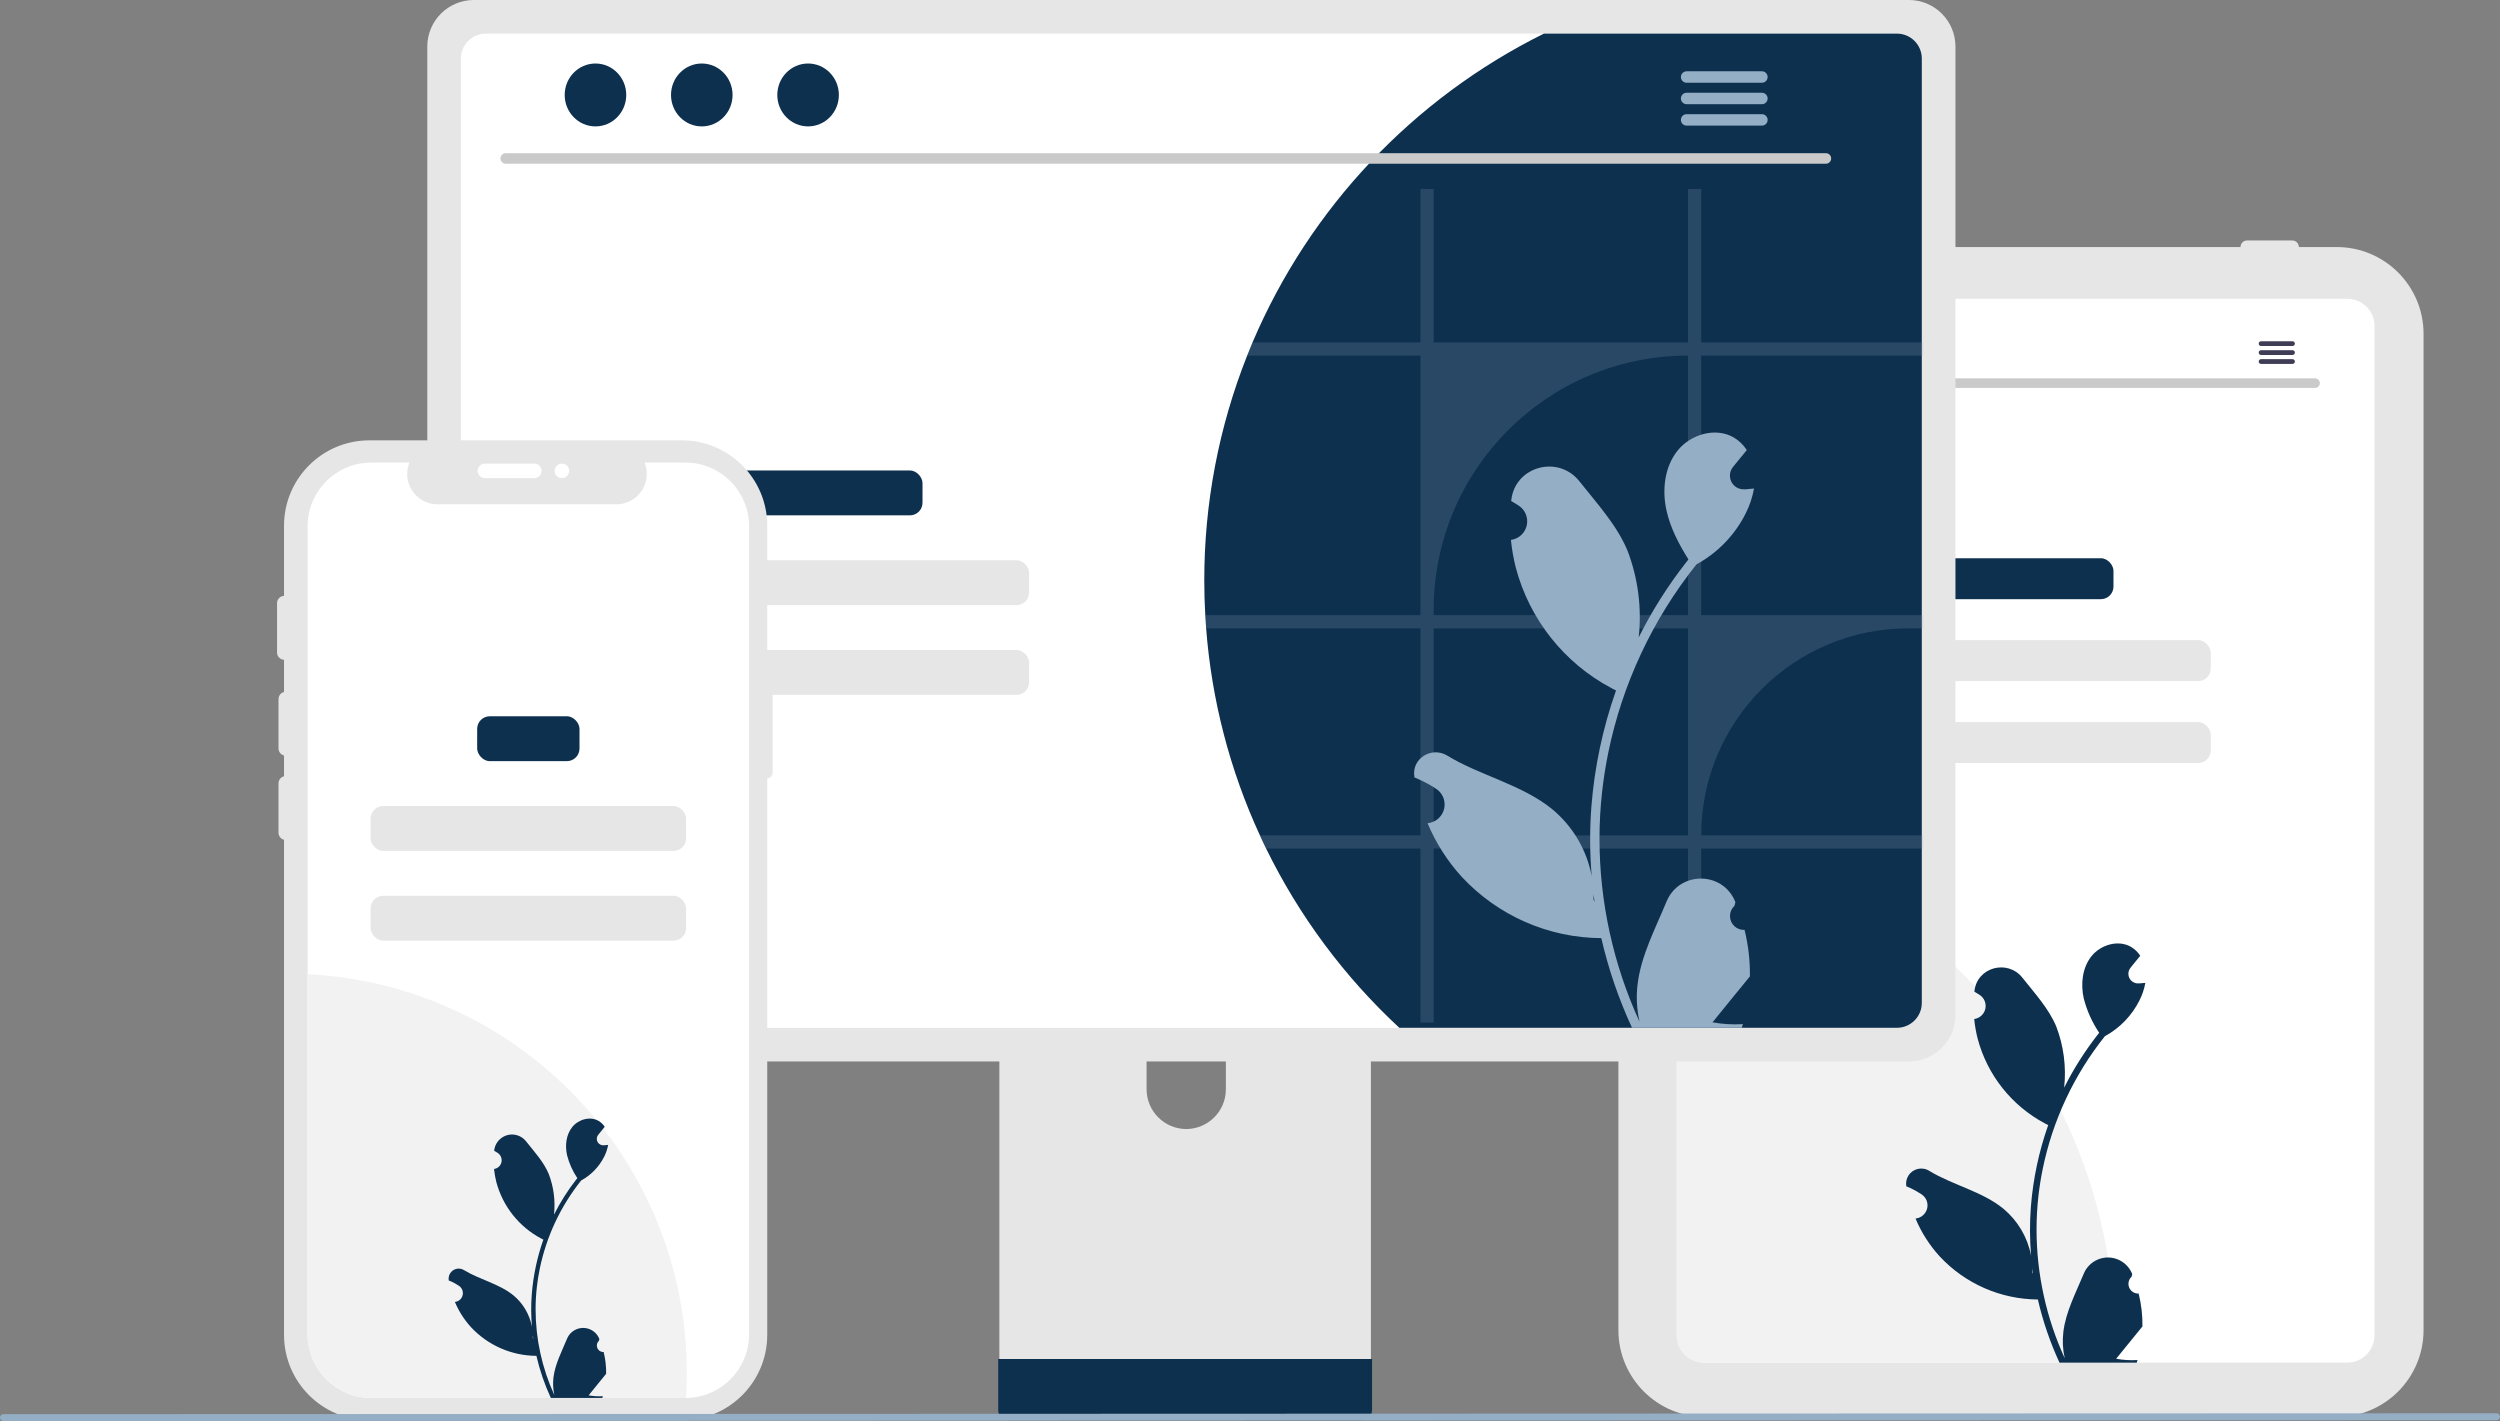 <?xml version="1.0" encoding="UTF-8"?>
<svg id="Layer_1" data-name="Layer 1" xmlns="http://www.w3.org/2000/svg" viewBox="0 0 860.12 488.92">
  <rect x="0" y="0" width="860.12" height="488.92" fill="#808080" stroke="none"/>
  <defs>
    <style>
      .cls-1 {
        fill: #fff;
      }

      .cls-2 {
        fill: #cacaca;
      }

      .cls-3 {
        fill: #3f3d56;
      }

      .cls-4, .cls-5 {
        fill: #93aec5;
      }

      .cls-6 {
        fill: #e6e6e6;
      }

      .cls-7 {
        fill: #0e304f;
      }

      .cls-5 {
        isolation: isolate;
        opacity: .2;
      }

      .cls-8 {
        fill: #f2f2f2;
      }
    </style>
  </defs>
  <path class="cls-6" d="m803.99,487.5h-217.35c-16.46-.02-29.81-13.36-29.83-29.83V114.83c.02-16.46,13.36-29.81,29.83-29.83h217.35c16.46.02,29.81,13.36,29.83,29.83v342.84c-.02,16.46-13.36,29.81-29.83,29.83Z"/>
  <path class="cls-1" d="m807.6,102.8h-221.36c-5.15,0-9.33,4.18-9.34,9.34v347.31c0,5.15,4.18,9.33,9.34,9.34h221.36c5.15,0,9.33-4.18,9.34-9.34V112.14c0-5.15-4.18-9.33-9.34-9.34Z"/>
  <path class="cls-6" d="m591.96,85.01c0-1.26,1.02-2.28,2.28-2.28h15.52c1.26,0,2.28,1.02,2.28,2.28,0,1.26-1.02,2.28-2.28,2.28h-15.52c-1.26,0-2.28-1.02-2.28-2.28Z"/>
  <path class="cls-6" d="m617.51,85.01c0-1.26,1.02-2.28,2.28-2.28h15.52c1.26,0,2.28,1.02,2.28,2.28,0,1.26-1.02,2.28-2.28,2.28h-15.52c-1.26,0-2.28-1.02-2.28-2.28Z"/>
  <path class="cls-6" d="m770.84,85.01c0-1.26,1.02-2.28,2.28-2.28h15.52c1.26,0,2.28,1.02,2.28,2.28,0,1.26-1.02,2.28-2.28,2.28h-15.52c-1.26,0-2.28-1.02-2.28-2.28Z"/>
  <path class="cls-8" d="m727.59,461.63c0,2.4-.05,4.79-.16,7.16h-141.2c-5.15,0-9.33-4.18-9.34-9.34v-174.82c86.86,14.03,150.69,89.02,150.69,177Z"/>
  <rect class="cls-7" x="665.8" y="192.06" width="61.34" height="14.09" rx="4.34" ry="4.34"/>
  <rect class="cls-6" x="632.33" y="220.24" width="128.28" height="14.09" rx="4.34" ry="4.34"/>
  <rect class="cls-6" x="632.33" y="248.43" width="128.28" height="14.09" rx="4.34" ry="4.34"/>
  <path class="cls-7" d="m735.79,445.05c-1.85.08-3.41-1.34-3.5-3.19-.05-.99.35-1.94,1.07-2.61l.23-.91c-.03-.07-.06-.15-.09-.22-1.94-4.57-7.21-6.71-11.78-4.77-2.17.92-3.9,2.66-4.8,4.84-2.71,6.53-6.17,13.08-7.02,19.98-.37,3.05-.22,6.15.47,9.15-6.37-13.9-9.68-29-9.7-44.29,0-3.84.21-7.67.64-11.48.35-3.13.84-6.23,1.47-9.31,3.41-16.72,10.75-32.38,21.39-45.72,5.15-2.81,9.32-7.13,11.94-12.39.95-1.89,1.62-3.9,1.99-5.98-.58.08-1.17.12-1.75.16-.18,0-.37.02-.55.03h-.07c-1.83.09-3.38-1.33-3.46-3.16-.04-.81.23-1.61.74-2.24.25-.31.5-.62.75-.93.38-.48.77-.94,1.15-1.42.04-.05.09-.09.12-.14.44-.54.88-1.08,1.32-1.62-.8-1.24-1.88-2.28-3.14-3.04-4.39-2.57-10.45-.79-13.63,3.18-3.18,3.97-3.78,9.55-2.68,14.51,1.09,4.22,2.88,8.23,5.32,11.85-.24.3-.49.6-.72.91-4.35,5.6-8.15,11.61-11.33,17.95.77-7.1-.15-14.29-2.69-20.96-2.58-6.22-7.41-11.46-11.67-16.84-5.11-6.46-15.6-3.64-16.5,4.55,0,.08-.02.16-.03.24.63.36,1.25.74,1.86,1.14,2.09,1.39,2.65,4.21,1.25,6.3-.71,1.06-1.83,1.77-3.08,1.97h-.09c.23,2.29.62,4.55,1.19,6.77,3.33,12.52,11.72,23.09,23.16,29.16.37.19.73.38,1.11.56-3.2,9.06-5.2,18.5-5.96,28.07-.43,5.65-.41,11.33.08,16.97l-.03-.2c-1.22-6.28-4.57-11.94-9.48-16.04-7.3-5.99-17.6-8.2-25.48-13.02-2.42-1.56-5.65-.85-7.2,1.57-.67,1.04-.94,2.28-.78,3.5.01.07.02.14.03.21,1.17.48,2.32,1.03,3.42,1.65.63.36,1.25.74,1.86,1.14,2.09,1.39,2.65,4.21,1.25,6.3-.71,1.06-1.83,1.77-3.08,1.97h-.09c-.07.02-.12.03-.19.04,2,4.79,4.82,9.19,8.32,13.03,8.74,9.38,20.95,14.74,33.77,14.82h0c1.72,7.48,4.22,14.76,7.44,21.73h26.58c.1-.3.18-.6.27-.9-2.46.15-4.93,0-7.36-.44,1.97-2.42,3.94-4.86,5.92-7.28.04-.05.09-.09.12-.14,1-1.24,2.01-2.47,3.01-3.71h0c.05-3.8-.38-7.59-1.3-11.27h0Zm-30.44-59.89v-.02s0,.04,0,.04v-.02Zm-5.89,53.08l-.23-.51c0-.37,0-.74,0-1.12,0-.1-.02-.21-.02-.31.09.66.16,1.32.26,1.97v-.02Z"/>
  <path class="cls-2" d="m796.53,133.47h-199.23c-.91-.02-1.63-.77-1.61-1.69.02-.88.73-1.59,1.61-1.61h199.23c.91.02,1.63.77,1.61,1.69-.02.88-.73,1.59-1.61,1.61Z"/>
  <ellipse class="cls-3" cx="607.93" cy="120.45" rx="4.85" ry="4.95"/>
  <ellipse class="cls-3" cx="624.67" cy="120.45" rx="4.85" ry="4.95"/>
  <ellipse class="cls-3" cx="641.41" cy="120.45" rx="4.85" ry="4.95"/>
  <path class="cls-3" d="m788.75,117.41h-10.85c-.45,0-.81.38-.8.84,0,.44.36.8.8.8h10.85c.45,0,.81-.38.8-.84,0-.44-.36-.8-.8-.8h0Z"/>
  <path class="cls-3" d="m788.75,120.49h-10.85c-.45,0-.81.38-.8.84,0,.44.36.8.8.8h10.85c.45,0,.81-.38.8-.84,0-.44-.36-.8-.8-.8h0Z"/>
  <path class="cls-3" d="m788.75,123.57h-10.85c-.45,0-.81.38-.8.84,0,.44.36.8.8.8h10.85c.45,0,.81-.38.8-.84,0-.44-.36-.8-.8-.8h0Z"/>
  <path class="cls-6" d="m465.49,284.77h-115.51c-3.4,0-6.16,2.77-6.15,6.17v182.47h127.83v-182.47c0-3.41-2.76-6.17-6.16-6.17h0Zm-57.37,103.68c-7.52-.04-13.6-6.12-13.64-13.64v-21.05c0-7.53,6.11-13.64,13.64-13.64s13.64,6.11,13.64,13.64v21.05c-.03,7.52-6.12,13.6-13.64,13.64h0Z"/>
  <path class="cls-7" d="m343.43,467.57v17.6c0,1.9,1.54,3.44,3.44,3.44h121.74c1.9,0,3.43-1.54,3.44-3.44v-17.6h-128.63Z"/>
  <path class="cls-6" d="m656.77,0H163.01c-8.83.01-15.99,7.17-16,16v333.19c0,8.83,7.17,15.99,16,16h493.76c8.83,0,15.99-7.17,16-16V16c-.01-8.83-7.17-15.99-16-16Z"/>
  <path class="cls-1" d="m652.64,11.56H167.13c-4.73.01-8.56,3.85-8.56,8.58v324.93c0,4.72,3.84,8.55,8.56,8.56h485.51c4.72,0,8.55-3.84,8.56-8.56V20.13c0-4.73-3.83-8.57-8.56-8.58Z"/>
  <path class="cls-7" d="m661.2,20.13v324.93c0,4.72-3.84,8.55-8.56,8.56h-171.2c-18.94-17.56-34.48-38.47-45.83-61.67-.75-1.49-1.46-3.01-2.14-4.54-10.35-22.45-16.61-46.57-18.5-71.22-.12-1.51-.23-3.02-.3-4.55-.23-3.91-.34-7.88-.34-11.87-.03-26.51,4.97-52.78,14.75-77.42.59-1.53,1.21-3.04,1.85-4.55,19.68-46.24,55.24-83.92,100.26-106.24h121.45c4.73.01,8.56,3.85,8.56,8.58Z"/>
  <path class="cls-2" d="m628.24,56.33H173.95c-1-.02-1.79-.85-1.77-1.85.02-.97.8-1.75,1.77-1.77h454.29c1,.02,1.79.85,1.77,1.85-.02.97-.8,1.75-1.77,1.77Z"/>
  <ellipse class="cls-7" cx="204.87" cy="32.67" rx="10.59" ry="10.82"/>
  <ellipse class="cls-7" cx="241.45" cy="32.67" rx="10.59" ry="10.82"/>
  <ellipse class="cls-7" cx="278.02" cy="32.67" rx="10.59" ry="10.82"/>
  <path class="cls-4" d="m606.22,24.53h-25.98c-1.09.02-1.95.92-1.93,2.01.02,1.06.87,1.91,1.93,1.93h25.98c1.09-.02,1.95-.92,1.93-2.01-.02-1.06-.87-1.91-1.93-1.93Z"/>
  <path class="cls-4" d="m606.22,31.91h-25.98c-1.09.02-1.95.92-1.93,2.01.02,1.06.87,1.91,1.93,1.93h25.98c1.09-.02,1.95-.92,1.93-2.01-.02-1.06-.87-1.91-1.93-1.93Z"/>
  <path class="cls-4" d="m606.22,39.28h-25.98c-1.09.02-1.95.92-1.93,2.01.02,1.06.87,1.91,1.93,1.93h25.98c1.09-.02,1.95-.92,1.93-2.01-.02-1.06-.87-1.91-1.93-1.93Z"/>
  <rect class="cls-7" x="245.18" y="161.87" width="72.21" height="15.44" rx="4.34" ry="4.34"/>
  <rect class="cls-6" x="208.51" y="192.75" width="145.55" height="15.44" rx="4.34" ry="4.34"/>
  <rect class="cls-6" x="208.51" y="223.63" width="145.55" height="15.44" rx="4.34" ry="4.34"/>
  <path class="cls-7" d="m220.39,335c.01,6.36-1.12,12.67-3.35,18.63h-49.91c-4.72,0-8.55-3.84-8.56-8.56v-62.77c2.79-.45,5.61-.68,8.43-.68,29.48,0,53.38,23.89,53.38,53.37h0Z"/>
  <path class="cls-5" d="m661.65,122.35v-4.55h-76.35v-52.79h-4.54v52.79h-87.51v-52.79h-4.54v52.79h-57.79c-.64,1.51-1.26,3.02-1.85,4.55h59.64v89.28h-74.05c.07,1.53.18,3.04.3,4.55h73.75v71.22h-55.25c.68,1.53,1.39,3.04,2.14,4.54h53.11v59.87h4.54v-59.87h87.51v59.87h4.54v-59.87h76.35v-4.54h-76.35c0-39.34,31.89-71.22,71.22-71.22h5.12v-4.55h-76.35v-89.28h76.35Zm-80.89,165.06h-87.51v-71.22h87.51v71.22Zm0-75.78h-87.51v-1.78c0-48.33,39.18-87.51,87.51-87.51h0v89.28Z"/>
  <path class="cls-4" d="m600.18,319.92c-2.62.12-4.85-1.91-4.97-4.53-.06-1.4.49-2.76,1.52-3.71.12-.48.21-.82.33-1.3-.04-.1-.09-.21-.13-.31-4.38-10.44-19.21-10.37-23.55.09-3.85,9.28-8.76,18.57-9.96,28.38-.53,4.34-.31,8.73.66,12.99-9.05-19.74-13.75-41.19-13.78-62.9,0-5.45.3-10.89.91-16.31.5-4.44,1.2-8.85,2.08-13.22,4.85-23.74,15.26-45.99,30.38-64.93,7.32-3.99,13.24-10.13,16.96-17.59,1.35-2.68,2.3-5.54,2.83-8.5-.83.11-1.66.18-2.49.23-.26.01-.53.03-.78.04h-.1c-2.6.12-4.8-1.89-4.92-4.49-.05-1.15.32-2.28,1.05-3.18.36-.44.71-.88,1.07-1.32.54-.68,1.1-1.34,1.64-2.02.06-.06.12-.13.18-.2.62-.77,1.24-1.53,1.87-2.3-1.14-1.76-2.66-3.24-4.47-4.32-6.24-3.65-14.85-1.12-19.35,4.52-4.52,5.64-5.37,13.56-3.8,20.61,1.34,6.04,4.26,11.57,7.55,16.83-.34.43-.69.85-1.03,1.29-6.18,7.95-11.57,16.49-16.09,25.5,1.1-10.09-.21-20.29-3.83-29.77-3.66-8.84-10.53-16.28-16.57-23.92-7.26-9.18-22.15-5.17-23.43,6.46-.01.11-.02.23-.04.34.9.51,1.78,1.04,2.64,1.61,2.96,1.98,3.76,5.98,1.78,8.95-1,1.5-2.59,2.52-4.38,2.79l-.13.02c.32,3.24.89,6.44,1.69,9.59,4.72,17.78,16.64,32.79,32.9,41.41.53.27,1.04.54,1.57.8-4.54,12.87-7.39,26.27-8.47,39.87-.61,8.02-.58,16.08.11,24.1l-.04-.28c-1.73-8.92-6.49-16.96-13.47-22.78-10.36-8.51-25-11.65-36.18-18.49-5.38-3.29-12.28.96-11.34,7.2.01.1.03.2.05.3,1.67.68,3.29,1.46,4.86,2.34.9.51,1.78,1.04,2.64,1.61,2.96,1.98,3.76,5.98,1.78,8.95-1,1.5-2.59,2.52-4.38,2.79l-.13.02c-.09.01-.18.03-.27.04,2.85,6.8,6.84,13.06,11.81,18.5,12.41,13.32,29.76,20.93,47.96,21.04h.01c2.44,10.62,5.99,20.96,10.57,30.85h37.76c.14-.42.26-.85.38-1.27-3.49.22-7,.01-10.45-.62,2.8-3.44,5.6-6.9,8.4-10.34.06-.06.12-.13.18-.2,1.42-1.76,2.86-3.5,4.28-5.26h0c.08-5.39-.54-10.77-1.84-16.01h0Zm-43.24-85.05l.02-.03-.02.05v-.03Zm-8.36,75.39l-.32-.73c.01-.53.01-1.06,0-1.6,0-.15-.03-.3-.03-.45.12.93.23,1.87.37,2.8v-.03Z"/>
  <path class="cls-6" d="m263.97,231.61h0v-50.74c0-16.22-13.15-29.37-29.37-29.37h-107.51c-16.22,0-29.37,13.15-29.37,29.37h0v278.38c0,16.22,13.15,29.37,29.37,29.37h107.51c16.22,0,29.37-13.15,29.37-29.37v-191.52h0c1.02,0,1.85-.83,1.85-1.85v-32.42c0-1.02-.83-1.85-1.85-1.85Z"/>
  <path class="cls-1" d="m257.72,181.07v277.98c0,12.02-9.67,21.79-21.69,21.92-.08,0-.16.01-.24.01h-108.03c-12.11,0-21.93-9.82-21.93-21.93V181.07c0-12.11,9.82-21.93,21.93-21.93h13.11c-2.17,5.33.39,11.42,5.72,13.59,1.25.51,2.58.77,3.93.77h61.59c5.76-.02,10.42-4.7,10.41-10.46,0-1.34-.26-2.66-.77-3.9h14.04c12.11,0,21.93,9.82,21.93,21.93Z"/>
  <path class="cls-8" d="m236.3,472.4c0,2.88-.09,5.74-.27,8.57-.08,0-.16.01-.24.01h-108.03c-12.11,0-21.93-9.82-21.93-21.93v-123.88c73.1,3.69,130.48,64.04,130.47,137.23Z"/>
  <path class="cls-6" d="m98.32,260c-1.38,0-2.5-1.12-2.5-2.5v-17c0-1.38,1.12-2.5,2.5-2.5s2.5,1.12,2.5,2.5v17c0,1.38-1.12,2.5-2.5,2.5Z"/>
  <rect class="cls-7" x="164.17" y="246.43" width="35.21" height="15.44" rx="4.34" ry="4.34"/>
  <rect class="cls-6" x="127.5" y="277.31" width="108.55" height="15.44" rx="4.34" ry="4.34"/>
  <rect class="cls-6" x="127.5" y="308.19" width="108.55" height="15.44" rx="4.34" ry="4.34"/>
  <path class="cls-7" d="m207.68,465.16c-1.23.06-2.27-.9-2.33-2.13-.03-.66.23-1.29.71-1.74l.15-.61s-.04-.1-.06-.15c-1.29-3.05-4.81-4.47-7.85-3.18-1.45.61-2.6,1.77-3.2,3.22-1.81,4.35-4.11,8.72-4.68,13.32-.25,2.03-.14,4.1.31,6.1-4.25-9.26-6.45-19.33-6.46-29.52,0-2.56.14-5.11.43-7.65.23-2.08.56-4.15.98-6.2,2.28-11.14,7.16-21.58,14.26-30.47,3.43-1.87,6.21-4.75,7.96-8.26.63-1.26,1.08-2.6,1.33-3.99-.39.05-.78.08-1.17.11-.12,0-.25.01-.37.02h-.05c-1.22.06-2.25-.89-2.31-2.11-.02-.54.15-1.07.49-1.49.17-.21.33-.41.5-.62.25-.32.51-.63.77-.95.03-.03.06-.06.08-.1.29-.36.58-.72.88-1.08-.53-.83-1.25-1.52-2.1-2.03-2.93-1.71-6.97-.53-9.08,2.12-2.12,2.65-2.52,6.36-1.78,9.67.72,2.82,1.92,5.49,3.54,7.9-.16.2-.32.4-.48.6-2.9,3.73-5.43,7.74-7.55,11.96.52-4.73-.1-9.52-1.8-13.97-1.72-4.15-4.94-7.64-7.78-11.22-2.1-2.69-5.98-3.17-8.66-1.07-1.29,1.01-2.13,2.48-2.33,4.11,0,.05-.01.11-.02.16.42.24.83.49,1.24.76,1.39.93,1.76,2.81.84,4.2-.47.71-1.22,1.18-2.06,1.31h-.06c.15,1.53.42,3.03.79,4.51,2.22,8.34,7.81,15.39,15.44,19.43.25.13.49.25.74.37-2.13,6.04-3.47,12.33-3.98,18.71-.29,3.77-.27,7.55.05,11.31l-.02-.13c-.81-4.18-3.04-7.96-6.32-10.69-4.86-3.99-11.73-5.47-16.98-8.68-1.61-1.04-3.76-.57-4.8,1.05-.44.69-.63,1.52-.52,2.33l.02.14c.78.32,1.54.69,2.28,1.1.42.24.83.49,1.24.76,1.39.93,1.76,2.81.84,4.2-.47.71-1.22,1.18-2.06,1.31h-.06s-.08.02-.13.03c1.34,3.19,3.21,6.13,5.54,8.68,5.82,6.25,13.96,9.82,22.51,9.87h0c1.15,4.99,2.81,9.84,4.96,14.48h17.72c.06-.2.12-.4.18-.6-1.64.1-3.29,0-4.9-.29,1.31-1.61,2.63-3.24,3.94-4.85.03-.03.06-.06.08-.1.67-.83,1.34-1.64,2.01-2.47h0c.04-2.53-.25-5.06-.86-7.51h0Zm-20.29-39.91h0s0,.01,0,.01h0Zm-3.92,35.38l-.15-.34c0-.25,0-.5,0-.75,0-.07-.01-.14-.01-.21.06.44.11.88.17,1.31h0Z"/>
  <path class="cls-6" d="m97.82,227c-1.38,0-2.5-1.12-2.5-2.5v-17c0-1.38,1.12-2.5,2.5-2.5s2.5,1.12,2.5,2.5v17c0,1.38-1.12,2.5-2.5,2.5Z"/>
  <path class="cls-1" d="m164.32,162c0-1.38,1.12-2.5,2.5-2.5h17c1.38,0,2.5,1.12,2.5,2.5s-1.12,2.5-2.5,2.5h-17c-1.38,0-2.5-1.12-2.5-2.5Z"/>
  <path class="cls-6" d="m98.32,289c-1.38,0-2.5-1.12-2.5-2.5v-17c0-1.38,1.12-2.5,2.5-2.5s2.5,1.12,2.5,2.5v17c0,1.38-1.12,2.5-2.5,2.5Z"/>
  <circle class="cls-1" cx="193.32" cy="162" r="2.5"/>
  <path class="cls-4" d="m858.93,488.61l-857.75.31c-.66,0-1.19-.54-1.18-1.2,0-.65.53-1.18,1.18-1.18l857.75-.31c.66,0,1.19.54,1.19,1.19,0,.65-.53,1.18-1.19,1.19Z"/>
</svg>